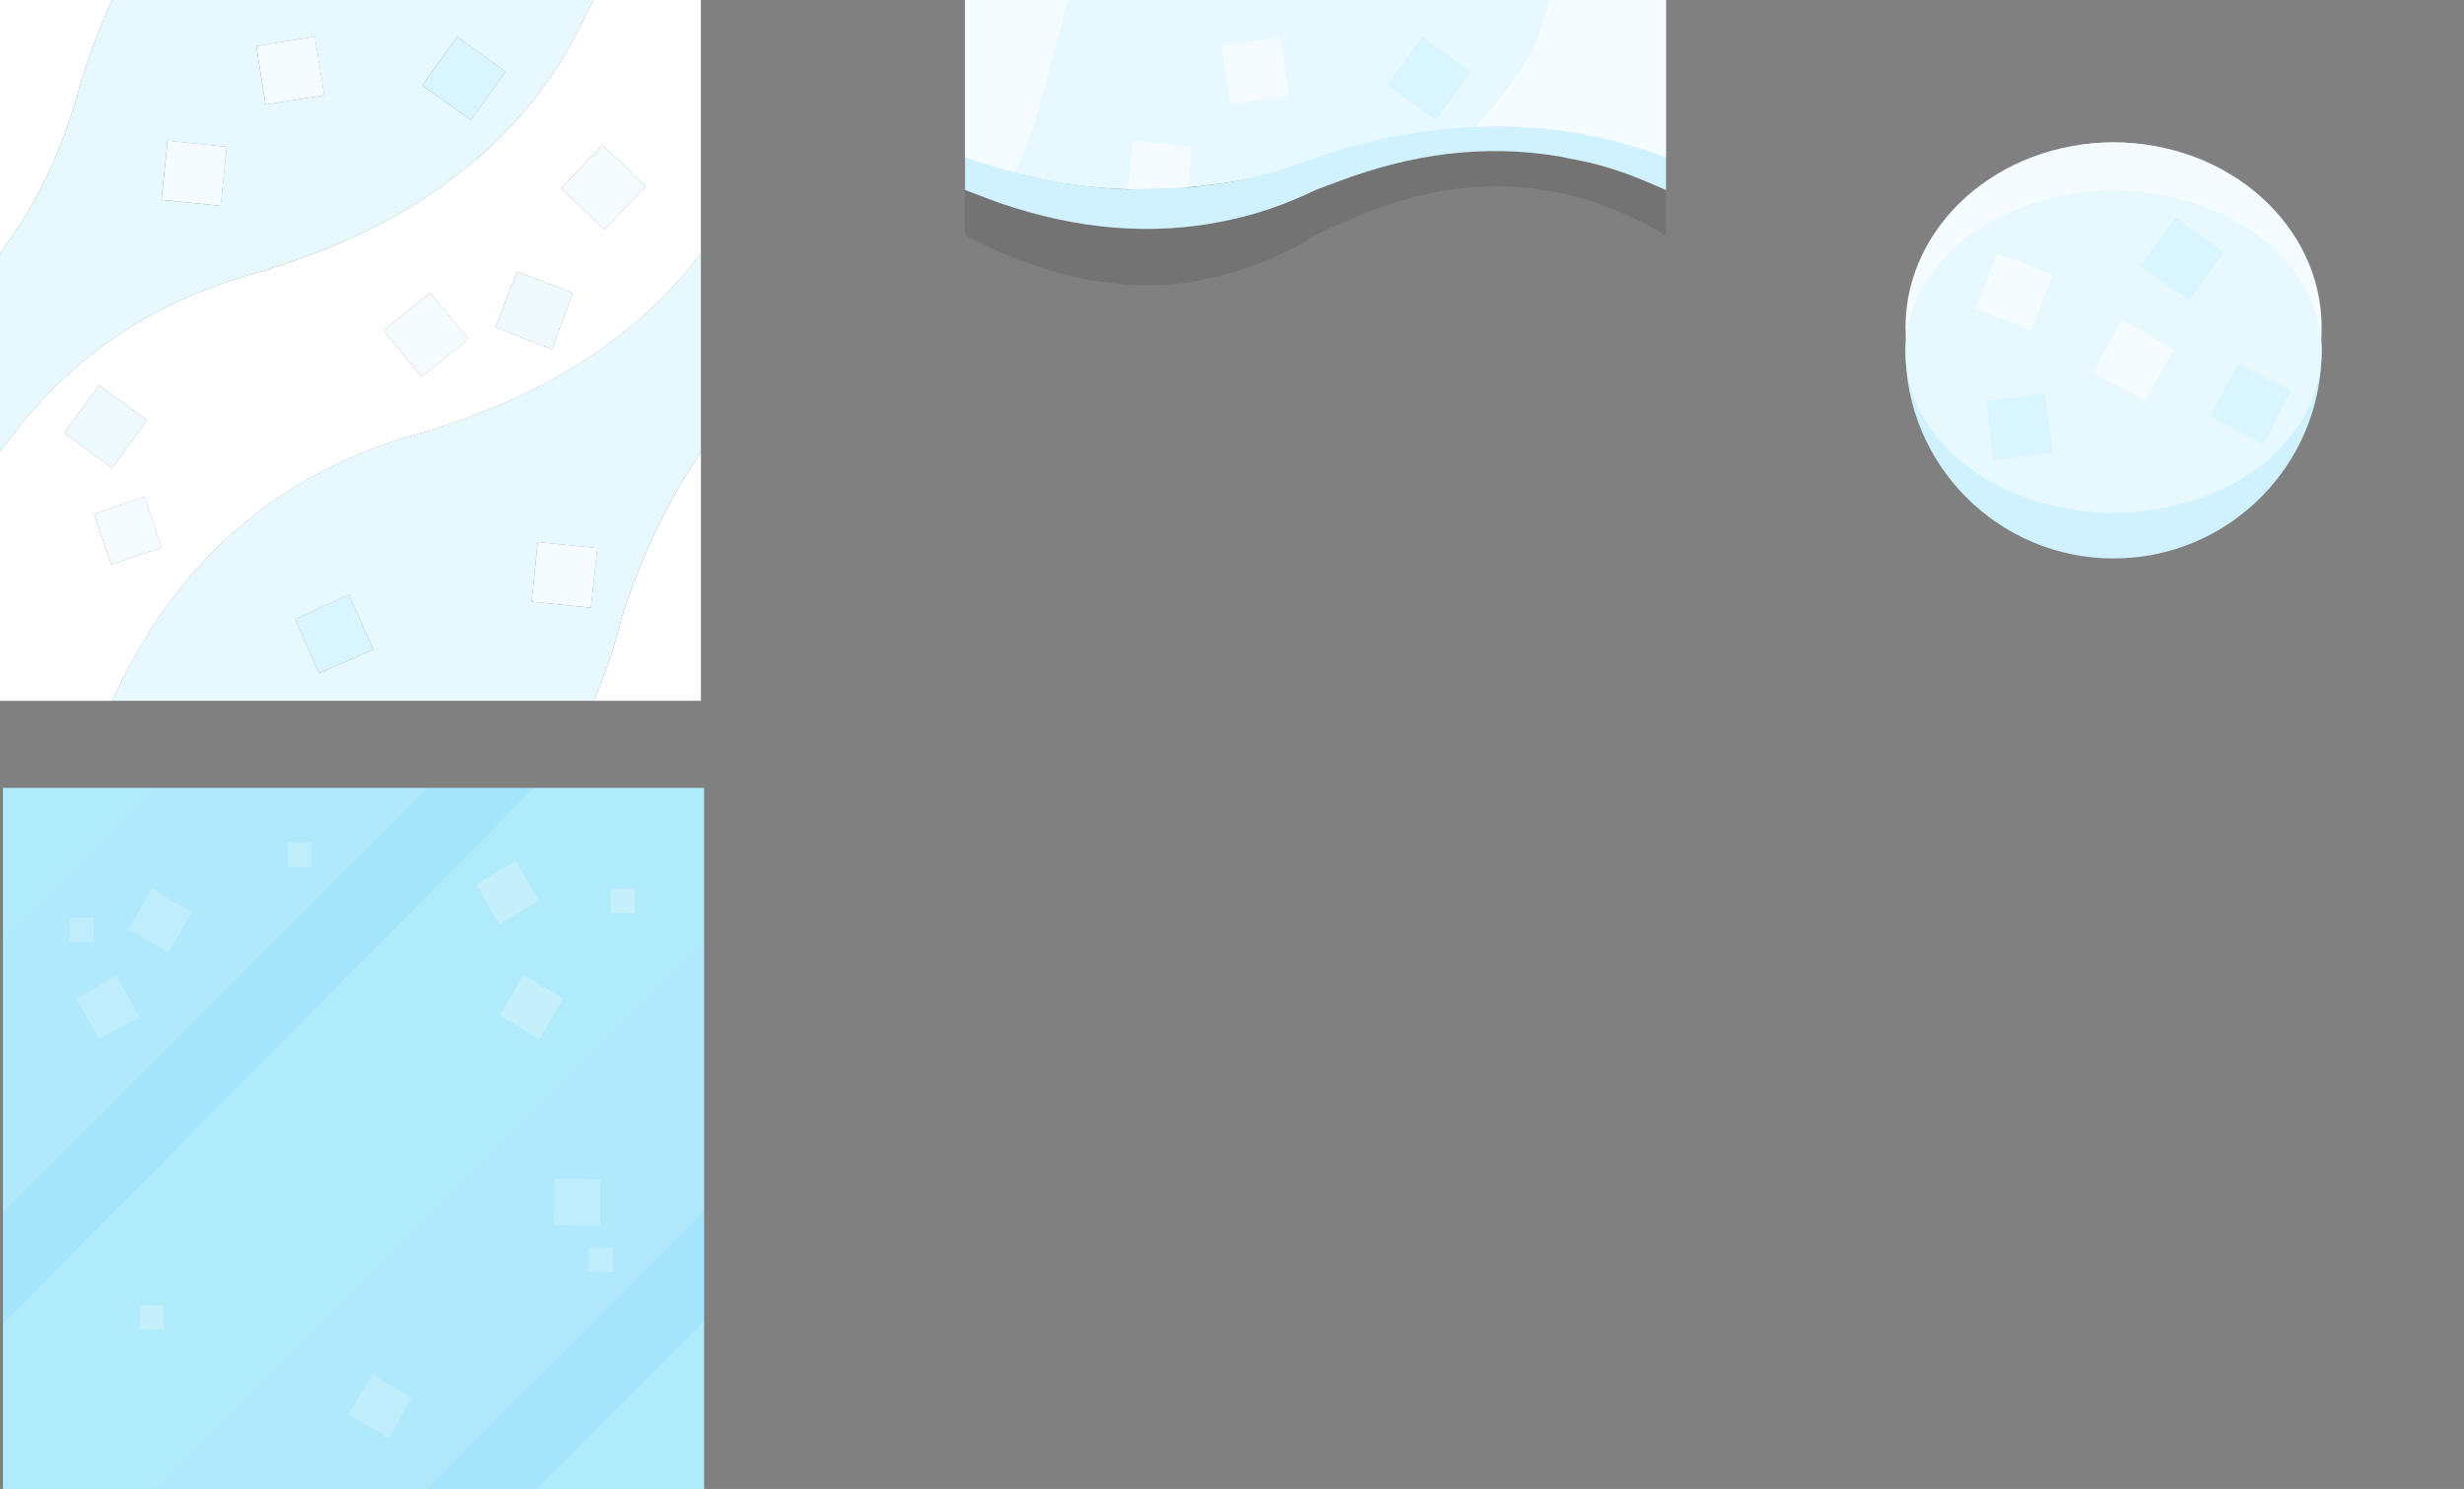 <?xml version="1.0" encoding="UTF-8" standalone="no"?>
<!-- Created with Inkscape (http://www.inkscape.org/) -->

<svg
   xmlns:dc="http://purl.org/dc/elements/1.1/"
   xmlns:cc="http://creativecommons.org/ns#"
   xmlns:rdf="http://www.w3.org/1999/02/22-rdf-syntax-ns#"
   xmlns:svg="http://www.w3.org/2000/svg"
   xmlns="http://www.w3.org/2000/svg"
   xmlns:sodipodi="http://sodipodi.sourceforge.net/DTD/sodipodi-0.dtd"
   xmlns:inkscape="http://www.inkscape.org/namespaces/inkscape"
   width="59.529mm"
   height="35.977mm"
   viewBox="0 0 59.529 35.977"
   version="1.1"
   id="svg1014"
   inkscape:version="0.92.4 (5da689c313, 2019-01-14)"
   sodipodi:docname="default_snow_all.svg">
  <rect x="0" y="0" width="59.529" height="35.977" fill="#808080" stroke="none"/>
  <defs
     id="defs1008" />
  <sodipodi:namedview
     id="base"
     pagecolor="#ffffff"
     bordercolor="#666666"
     borderopacity="1.0"
     inkscape:pageopacity="0.0"
     inkscape:pageshadow="2"
     inkscape:zoom="3.5953705"
     inkscape:cx="70.236587"
     inkscape:cy="41.7345"
     inkscape:document-units="mm"
     inkscape:current-layer="layer1"
     showgrid="false"
     inkscape:window-width="2160"
     inkscape:window-height="1346"
     inkscape:window-x="-11"
     inkscape:window-y="-11"
     inkscape:window-maximized="1"
     showguides="true"
     inkscape:guide-bbox="true"
     inkscape:snap-bbox="true"
     inkscape:snap-bbox-edge-midpoints="true"
     inkscape:snap-bbox-midpoints="true"
     inkscape:snap-global="true"
     inkscape:bbox-nodes="true">
    <sodipodi:guide
       position="9.9451578e-07,19.043"
       orientation="0,1"
       id="guide1631"
       inkscape:locked="false" />
    <sodipodi:guide
       position="9.9451578e-07,19.043"
       orientation="1,0"
       id="guide1635"
       inkscape:locked="false" />
    <sodipodi:guide
       position="23.315,19.043"
       orientation="1,0"
       id="guide1637"
       inkscape:locked="false" />
    <sodipodi:guide
       position="42.596,19.043"
       orientation="1,0"
       id="guide1639"
       inkscape:locked="false" />
  </sodipodi:namedview>
  <g
     inkscape:label="Layer 1"
     inkscape:groupmode="layer"
     id="layer1"
     transform="translate(-2.09,-25.378)">
    <rect
       style="opacity:1;fill:#a6e6fc;fill-opacity:1;fill-rule:nonzero;stroke:none;stroke-width:0.265;stroke-linecap:round;stroke-linejoin:bevel;stroke-miterlimit:4;stroke-dasharray:none;stroke-dashoffset:0;stroke-opacity:1;paint-order:normal"
       id="rect2847"
       width="16.933"
       height="16.933"
       x="2.164"
       y="44.421"
       inkscape:export-filename="C:\Users\Rob\Minetest\minetest-5.0.1-win64\textures\Kenney\default\default_ice.png"
       inkscape:export-xdpi="96.000099"
       inkscape:export-ydpi="96.000099" />
    <rect
       style="opacity:1;fill:none;fill-opacity:0.75;fill-rule:nonzero;stroke:none;stroke-width:0.265;stroke-linecap:round;stroke-linejoin:bevel;stroke-miterlimit:4;stroke-dasharray:none;stroke-dashoffset:0;stroke-opacity:1;paint-order:normal"
       id="rect1633"
       width="16.933"
       height="16.933"
       x="25.405"
       y="25.378"
       inkscape:export-filename="C:\Users\Rob\Minetest\minetest-5.0.1-win64\textures\Kenney\default\default_snow_side.png"
       inkscape:export-xdpi="96.000099"
       inkscape:export-ydpi="96.000099" />
    <path
       inkscape:connector-curvature="0"
       style="fill:#ffffff;stroke:none;stroke-width:0.265"
       d="m 16.695,30.921 0.992,-1.045 -1.045,-0.992 -0.992,1.045 1.045,0.992 m -0.265,-5.543 h 2.593 v 6.125 q -2.209,2.924 -6.469,4.247 l 0.013,0.013 q -1.72,0.423 -3.122,1.244 -3.029,1.746 -4.643,5.305 h -2.712 v -6.019 l 0.516,-0.675 q 2.275,-2.805 6.006,-3.731 l -0.013,-0.013 Q 13.666,30.313 15.862,26.489 l 0.569,-1.111 m 2.593,10.914 v 6.019 h -2.593 q 0.41,-0.926 0.675,-1.984 0.582,-1.852 1.468,-3.321 l 0.45,-0.714 M 2.09,31.503 v -6.125 h 2.712 q -0.423,0.913 -0.741,1.931 -0.437,1.707 -1.244,3.096 l -0.212,0.357 -0.516,0.741 m 13.838,0.953 -1.349,-0.516 -0.516,1.349 1.363,0.529 0.503,-1.363 m -4.564,0.913 0.913,1.111 1.124,-0.913 -0.926,-1.111 -1.111,0.913 m -7.726,2.474 1.164,0.847 0.833,-1.164 -1.151,-0.833 -0.847,1.151 m 0.728,1.958 0.41,1.217 1.217,-0.41 -0.41,-1.23 -1.217,0.423"
       id="path276"
       inkscape:export-filename="C:\Users\Rob\Minetest\minetest-5.0.1-win64\textures\Kenney\default\default_snow.png"
       inkscape:export-xdpi="96.000099"
       inkscape:export-ydpi="96.000099" />
    <path
       inkscape:connector-curvature="0"
       style="fill:#f5fcff;stroke:none;stroke-width:0.265"
       d="m 4.366,37.8 1.217,-0.423 0.41,1.23 -1.217,0.41 -0.41,-1.217 m 12.33,-6.879 -1.045,-0.992 0.992,-1.045 1.045,0.992 -0.992,1.045 m -0.331,9.141 -1.429,-0.146 0.146,-1.442 1.442,0.146 -0.159,1.442 m -8.797,-11.139 -0.146,1.429 -1.429,-0.146 0.146,-1.429 1.429,0.146 m 0.939,-1.019 -0.225,-1.416 1.416,-0.225 0.225,1.416 -1.416,0.225 m 2.858,5.464 1.111,-0.913 0.926,1.111 -1.124,0.913 -0.913,-1.111"
       id="path278"
       inkscape:export-filename="C:\Users\Rob\Minetest\minetest-5.0.1-win64\textures\Kenney\default\default_snow.png"
       inkscape:export-xdpi="96.000099"
       inkscape:export-ydpi="96.000099" />
    <path
       inkscape:connector-curvature="0"
       style="fill:#e7f9ff;stroke:none;stroke-width:0.265"
       d="m 19.023,31.503 v 4.789 l -0.45,0.714 q -0.886,1.468 -1.468,3.321 -0.265,1.058 -0.675,1.984 H 4.802 q 1.614,-3.559 4.643,-5.305 1.402,-0.82 3.122,-1.244 l -0.013,-0.013 q 4.26,-1.323 6.469,-4.247 M 2.09,36.292 v -4.789 l 0.516,-0.741 0.212,-0.357 q 0.807,-1.389 1.244,-3.096 0.318,-1.019 0.741,-1.931 H 16.431 l -0.569,1.111 q -2.196,3.823 -7.263,5.384 l 0.013,0.013 Q 4.881,32.813 2.606,35.618 l -0.516,0.675 m 14.274,3.77 0.159,-1.442 -1.442,-0.146 -0.146,1.442 1.429,0.146 m -2.897,-11.787 0.833,-1.164 -1.164,-0.847 -0.847,1.177 1.177,0.833 m -4.961,-0.37 1.416,-0.225 -0.225,-1.416 -1.416,0.225 0.225,1.416 m -0.939,1.019 -1.429,-0.146 -0.146,1.429 1.429,0.146 0.146,-1.429 m 1.654,11.417 0.582,1.31 1.31,-0.582 -0.595,-1.323 -1.296,0.595"
       id="path280"
       inkscape:export-filename="C:\Users\Rob\Minetest\minetest-5.0.1-win64\textures\Kenney\default\default_snow.png"
       inkscape:export-xdpi="96.000099"
       inkscape:export-ydpi="96.000099" />
    <path
       inkscape:connector-curvature="0"
       style="fill:#d9f5ff;stroke:none;stroke-width:0.265"
       d="m 9.221,40.34 1.296,-0.595 0.595,1.323 -1.31,0.582 -0.582,-1.31 m 4.247,-12.065 -1.177,-0.833 0.847,-1.177 1.164,0.847 -0.833,1.164"
       id="path282"
       inkscape:export-filename="C:\Users\Rob\Minetest\minetest-5.0.1-win64\textures\Kenney\default\default_snow.png"
       inkscape:export-xdpi="96.000099"
       inkscape:export-ydpi="96.000099" />
    <path
       inkscape:connector-curvature="0"
       style="fill:#eefaff;stroke:none;stroke-width:0.265"
       d="m 15.928,32.456 -0.503,1.363 -1.363,-0.529 0.516,-1.349 1.349,0.516 m -12.29,3.387 0.847,-1.151 1.151,0.833 -0.833,1.164 -1.164,-0.847"
       id="path284"
       inkscape:export-filename="C:\Users\Rob\Minetest\minetest-5.0.1-win64\textures\Kenney\default\default_snow.png"
       inkscape:export-xdpi="96.000099"
       inkscape:export-ydpi="96.000099" />
    <path
       inkscape:connector-curvature="0"
       style="fill:#e7f9ff;fill-opacity:1;stroke:none;stroke-width:0.265"
       d="m 25.405,25.378 16.933,-1.15e-4 10e-6,3.81 v 0 c -4.23,-1.347 -7.144,-0.319 -8.467,0.13 -0.653,0.256 -1.319,0.319 -1.998,0.452 l -0.159,0.026 c -0.926,0.119 -3.251,0.497 -6.31,-0.609 l -1e-6,-3.81"
       id="path304"
       sodipodi:nodetypes="ccccccccc"
       inkscape:export-filename="C:\Users\Rob\Minetest\minetest-5.0.1-win64\textures\Kenney\default\default_snow_side.png"
       inkscape:export-xdpi="96.000099"
       inkscape:export-ydpi="96.000099" />
    <path
       inkscape:connector-curvature="0"
       style="fill:#f5fcff;stroke:none;stroke-width:0.265"
       d="m 39.534,25.378 h 2.805 l 10e-7,3.81 c -1.473,-0.564 -3.007,-0.811 -4.604,-0.741 0.556,-0.591 1.036,-1.244 1.442,-1.958 l 0.357,-1.111 m -14.129,0 h 2.5 l -0.529,1.931 c -0.203,0.794 -0.467,1.648 -0.794,2.344 l -1.177,-0.466 -1e-6,-3.81 m 3.929,4.577 0.119,-1.177 1.429,0.146 -0.093,0.992 -1.455,0.04 m 3.903,-2.275 -1.416,0.225 -0.225,-1.416 1.416,-0.225 0.225,1.416"
       id="path296"
       sodipodi:nodetypes="cccccccccccccccccccccc"
       inkscape:export-filename="C:\Users\Rob\Minetest\minetest-5.0.1-win64\textures\Kenney\default\default_snow_side.png"
       inkscape:export-xdpi="96.000099"
       inkscape:export-ydpi="96.000099" />
    <path
       inkscape:connector-curvature="0"
       style="fill:#000000;fill-opacity:0.102;stroke:none;stroke-width:0.265"
       d="m 25.405,29.969 0.807,0.304 q 2.871,0.992 5.503,0.437 1.098,-0.225 2.156,-0.741 l 0.529,-0.198 q 1.363,-0.516 2.659,-0.675 h 0.013 q 1.336,-0.159 2.633,0.053 h 0.013 l 0.648,0.132 h 0.013 q 0.754,0.172 1.495,0.489 l 0.463,0.198 v 1.098 Q 41.492,30.564 40.632,30.273 39.825,29.995 38.991,29.916 h -0.013 q -1.879,-0.185 -3.836,0.582 l -0.053,0.026 q -0.609,0.225 -1.217,0.542 l -0.489,0.291 -0.066,0.026 q -0.794,0.397 -1.601,0.622 l -0.767,0.172 -0.04,0.013 q -2.54,0.37 -5.265,-1.005 l -0.238,-0.119 v -1.098"
       id="path298"
       inkscape:export-filename="C:\Users\Rob\Minetest\minetest-5.0.1-win64\textures\Kenney\default\default_snow_side.png"
       inkscape:export-xdpi="96.000099"
       inkscape:export-ydpi="96.000099" />
    <path
       inkscape:connector-curvature="0"
       style="fill:#d0f2ff;stroke:none;stroke-width:0.265"
       d="m 25.405,29.969 v -0.781 l 1.177,0.357 q 1.402,0.357 2.752,0.41 l 1.455,-0.04 0.926,-0.119 0.159,-0.026 q 1.019,-0.198 1.998,-0.582 1.984,-0.675 3.863,-0.741 2.394,-0.106 4.604,0.741 v 0.781 L 41.875,29.77 q -0.741,-0.318 -1.495,-0.489 h -0.013 l -0.648,-0.132 h -0.013 q -1.296,-0.212 -2.633,-0.053 h -0.013 q -1.296,0.159 -2.659,0.675 l -0.529,0.198 q -1.058,0.516 -2.156,0.741 -2.633,0.556 -5.503,-0.437 l -0.807,-0.304"
       id="path300"
       inkscape:export-filename="C:\Users\Rob\Minetest\minetest-5.0.1-win64\textures\Kenney\default\default_snow_side.png"
       inkscape:export-xdpi="96.000099"
       inkscape:export-ydpi="96.000099" />
    <path
       inkscape:connector-curvature="0"
       style="fill:#d9f5ff;stroke:none;stroke-width:0.265"
       d="m 35.605,27.442 0.847,-1.177 1.164,0.847 -0.833,1.164 -1.177,-0.833"
       id="path306"
       inkscape:export-filename="C:\Users\Rob\Minetest\minetest-5.0.1-win64\textures\Kenney\default\default_snow_side.png"
       inkscape:export-xdpi="96.000099"
       inkscape:export-ydpi="96.000099" />
    <g
       id="g1672"
       inkscape:export-filename="C:\Users\Rob\Minetest\minetest-5.0.1-win64\textures\Kenney\default\default_snowball.png"
       inkscape:export-xdpi="96.000099"
       inkscape:export-ydpi="96.000099">
      <rect
         y="25.378"
         x="44.686"
         height="16.933"
         width="16.933"
         id="rect1643"
         style="opacity:1;fill:none;fill-opacity:1;fill-rule:nonzero;stroke:none;stroke-width:0.265;stroke-linecap:round;stroke-linejoin:bevel;stroke-miterlimit:4;stroke-dasharray:none;stroke-dashoffset:0;stroke-opacity:1;paint-order:normal" />
      <circle
         r="5.027"
         cy="33.845"
         cx="53.153"
         id="path1641"
         style="opacity:1;fill:#d0f2ff;fill-opacity:1;fill-rule:nonzero;stroke:none;stroke-width:0.265;stroke-linecap:round;stroke-linejoin:bevel;stroke-miterlimit:4;stroke-dasharray:none;stroke-dashoffset:0;stroke-opacity:1;paint-order:normal" />
      <ellipse
         ry="4.474"
         rx="5.027"
         style="opacity:1;fill:#f5fcff;fill-opacity:1;fill-rule:nonzero;stroke:none;stroke-width:0.265;stroke-linecap:round;stroke-linejoin:bevel;stroke-miterlimit:4;stroke-dasharray:none;stroke-dashoffset:0;stroke-opacity:1;paint-order:normal"
         id="circle1647"
         cx="53.153"
         cy="33.292" />
      <ellipse
         cy="33.876"
         cx="53.153"
         id="ellipse1649"
         style="opacity:1;fill:#e7f9ff;fill-opacity:1;fill-rule:nonzero;stroke:none;stroke-width:0.265;stroke-linecap:round;stroke-linejoin:bevel;stroke-miterlimit:4;stroke-dasharray:none;stroke-dashoffset:0;stroke-opacity:1;paint-order:normal"
         rx="5.027"
         ry="3.89" />
      <path
         inkscape:connector-curvature="0"
         style="fill:#d9f5ff;stroke:none;stroke-width:0.265"
         d="m 53.801,31.807 0.847,-1.177 1.164,0.847 -0.833,1.164 -1.177,-0.833"
         id="path1651"
         inkscape:export-filename="C:\Users\Rob\Minetest\minetest-5.0.1-win64\textures\Kenney\default\default_snow_side.png"
         inkscape:export-xdpi="96.000099"
         inkscape:export-ydpi="96.000099" />
      <path
         inkscape:export-ydpi="96.000099"
         inkscape:export-xdpi="96.000099"
         inkscape:export-filename="C:\Users\Rob\Minetest\minetest-5.0.1-win64\textures\Kenney\default\default_snow_side.png"
         id="path1655"
         d="m 51.169,33.364 -1.353,-0.523 0.526,-1.34 1.337,0.513 -0.51,1.349"
         style="fill:#f5fcff;fill-opacity:1;stroke:none;stroke-width:0.265"
         inkscape:connector-curvature="0" />
      <path
         inkscape:connector-curvature="0"
         style="fill:#d9f5ff;fill-opacity:1;stroke:none;stroke-width:0.265"
         d="m 50.25,36.503 -0.181,-1.439 1.429,-0.172 0.182,1.42 -1.43,0.191"
         id="path1657"
         inkscape:export-filename="C:\Users\Rob\Minetest\minetest-5.0.1-win64\textures\Kenney\default\default_snow_side.png"
         inkscape:export-xdpi="96.000099"
         inkscape:export-ydpi="96.000099" />
      <path
         inkscape:connector-curvature="0"
         style="fill:#f5fcff;fill-opacity:1;stroke:none;stroke-width:0.265"
         d="m 54.619,33.807 -0.709,1.265 -1.252,-0.711 0.698,-1.25 1.263,0.696"
         id="path1659"
         inkscape:export-filename="C:\Users\Rob\Minetest\minetest-5.0.1-win64\textures\Kenney\default\default_snow_side.png"
         inkscape:export-xdpi="96.000099"
         inkscape:export-ydpi="96.000099" />
      <path
         inkscape:export-ydpi="96.000099"
         inkscape:export-xdpi="96.000099"
         inkscape:export-filename="C:\Users\Rob\Minetest\minetest-5.0.1-win64\textures\Kenney\default\default_snow_side.png"
         id="path1661"
         d="m 57.435,34.817 -0.663,1.29 -1.277,-0.665 0.652,-1.275 1.288,0.65"
         style="fill:#d9f5ff;fill-opacity:1;stroke:none;stroke-width:0.265"
         inkscape:connector-curvature="0" />
    </g>
    <path
       inkscape:connector-curvature="0"
       style="fill:#b0ebfc;stroke:none;stroke-width:0.265;fill-opacity:1"
       d="m 19.097,57.307 v 4.048 h -4.048 l 4.048,-4.048 M 5.855,61.355 H 2.164 V 57.36 L 14.983,44.421 h 4.114 v 3.691 L 5.855,61.355 M 2.164,48.112 v -3.691 h 3.691 l -3.691,3.691 m 12.951,-0.966 -0.556,-0.966 -0.966,0.569 0.556,0.966 0.966,-0.569 m 2.315,0.304 v -0.609 h -0.582 l -0.013,0.595 0.595,0.013 m -3.268,2.461 0.966,0.569 0.569,-0.979 -0.966,-0.569 -0.569,0.979 m -8.109,7.607 V 56.91 H 5.471 l -0.013,0.595 0.595,0.013"
       id="path1122"
       inkscape:export-filename="C:\Users\Rob\Minetest\minetest-5.0.1-win64\textures\Kenney\default\default_ice.png"
       inkscape:export-xdpi="96.000099"
       inkscape:export-ydpi="96.000099" />
    <path
       inkscape:connector-curvature="0"
       style="fill:#b0e9fc;stroke:none;stroke-width:0.265"
       d="m 19.097,48.112 v 6.548 l -6.694,6.694 H 5.855 L 19.097,48.112 M 2.164,54.661 V 48.112 L 5.855,44.421 H 12.403 L 2.164,54.661 M 9.625,45.731 H 9.043 l -0.013,0.595 0.595,0.013 v -0.609 m 1.852,14.393 0.569,-0.979 -0.966,-0.569 -0.569,0.979 0.966,0.569 m 4.829,-4.022 0.595,0.013 v -0.609 h -0.582 l -0.013,0.595 m 0.291,-2.236 -1.111,-0.013 -0.013,1.124 1.124,0.026 V 53.867 M 5.458,49.938 4.902,48.946 3.923,49.501 4.492,50.48 5.458,49.938 M 5.762,46.842 5.193,47.821 6.159,48.39 6.728,47.411 5.762,46.842 m -1.402,1.31 v -0.609 h -0.582 l -0.013,0.595 0.595,0.013"
       id="path1124"
       inkscape:export-filename="C:\Users\Rob\Minetest\minetest-5.0.1-win64\textures\Kenney\default\default_ice.png"
       inkscape:export-xdpi="96.000099"
       inkscape:export-ydpi="96.000099" />
    <path
       inkscape:connector-curvature="0"
       style="fill:#c6effc;stroke:none;stroke-width:0.265"
       d="m 17.43,47.451 -0.595,-0.013 0.013,-0.595 h 0.582 v 0.609 m -2.315,-0.304 -0.966,0.569 -0.556,-0.966 0.966,-0.569 0.556,0.966 m -0.953,2.765 0.569,-0.979 0.966,0.569 -0.569,0.979 -0.966,-0.569 m -8.109,7.607 -0.595,-0.013 0.013,-0.595 h 0.582 v 0.609"
       id="path1126"
       inkscape:export-filename="C:\Users\Rob\Minetest\minetest-5.0.1-win64\textures\Kenney\default\default_ice.png"
       inkscape:export-xdpi="96.000099"
       inkscape:export-ydpi="96.000099" />
    <path
       inkscape:connector-curvature="0"
       style="fill:#bfedfc;stroke:none;stroke-width:0.265"
       d="m 9.625,45.731 v 0.609 l -0.595,-0.013 0.013,-0.595 h 0.582 m 6.972,8.136 v 1.138 l -1.124,-0.026 0.013,-1.124 1.111,0.013 m -0.291,2.236 0.013,-0.595 h 0.582 v 0.609 l -0.595,-0.013 m -4.829,4.022 -0.966,-0.569 0.569,-0.979 0.966,0.569 -0.569,0.979 m -7.117,-11.972 -0.595,-0.013 0.013,-0.595 h 0.582 v 0.609 m 1.402,-1.31 0.966,0.569 -0.569,0.979 -0.966,-0.569 0.569,-0.979 m -0.304,3.096 -0.966,0.542 -0.569,-0.979 0.979,-0.556 0.556,0.992"
       id="path1128"
       inkscape:export-filename="C:\Users\Rob\Minetest\minetest-5.0.1-win64\textures\Kenney\default\default_ice.png"
       inkscape:export-xdpi="96.000099"
       inkscape:export-ydpi="96.000099" />
    <path
       inkscape:connector-curvature="0"
       style="fill:#a6e6fc;stroke:none;stroke-width:0.265;fill-opacity:1"
       d="m 19.097,54.661 v 2.646 l -4.048,4.048 h -2.646 l 6.694,-6.694 m -16.933,2.699 v -2.699 L 12.403,44.421 h 2.58 L 2.164,57.36"
       id="path1130"
       inkscape:export-filename="C:\Users\Rob\Minetest\minetest-5.0.1-win64\textures\Kenney\default\default_ice.png"
       inkscape:export-xdpi="96.000099"
       inkscape:export-ydpi="96.000099" />
  </g>
</svg>
